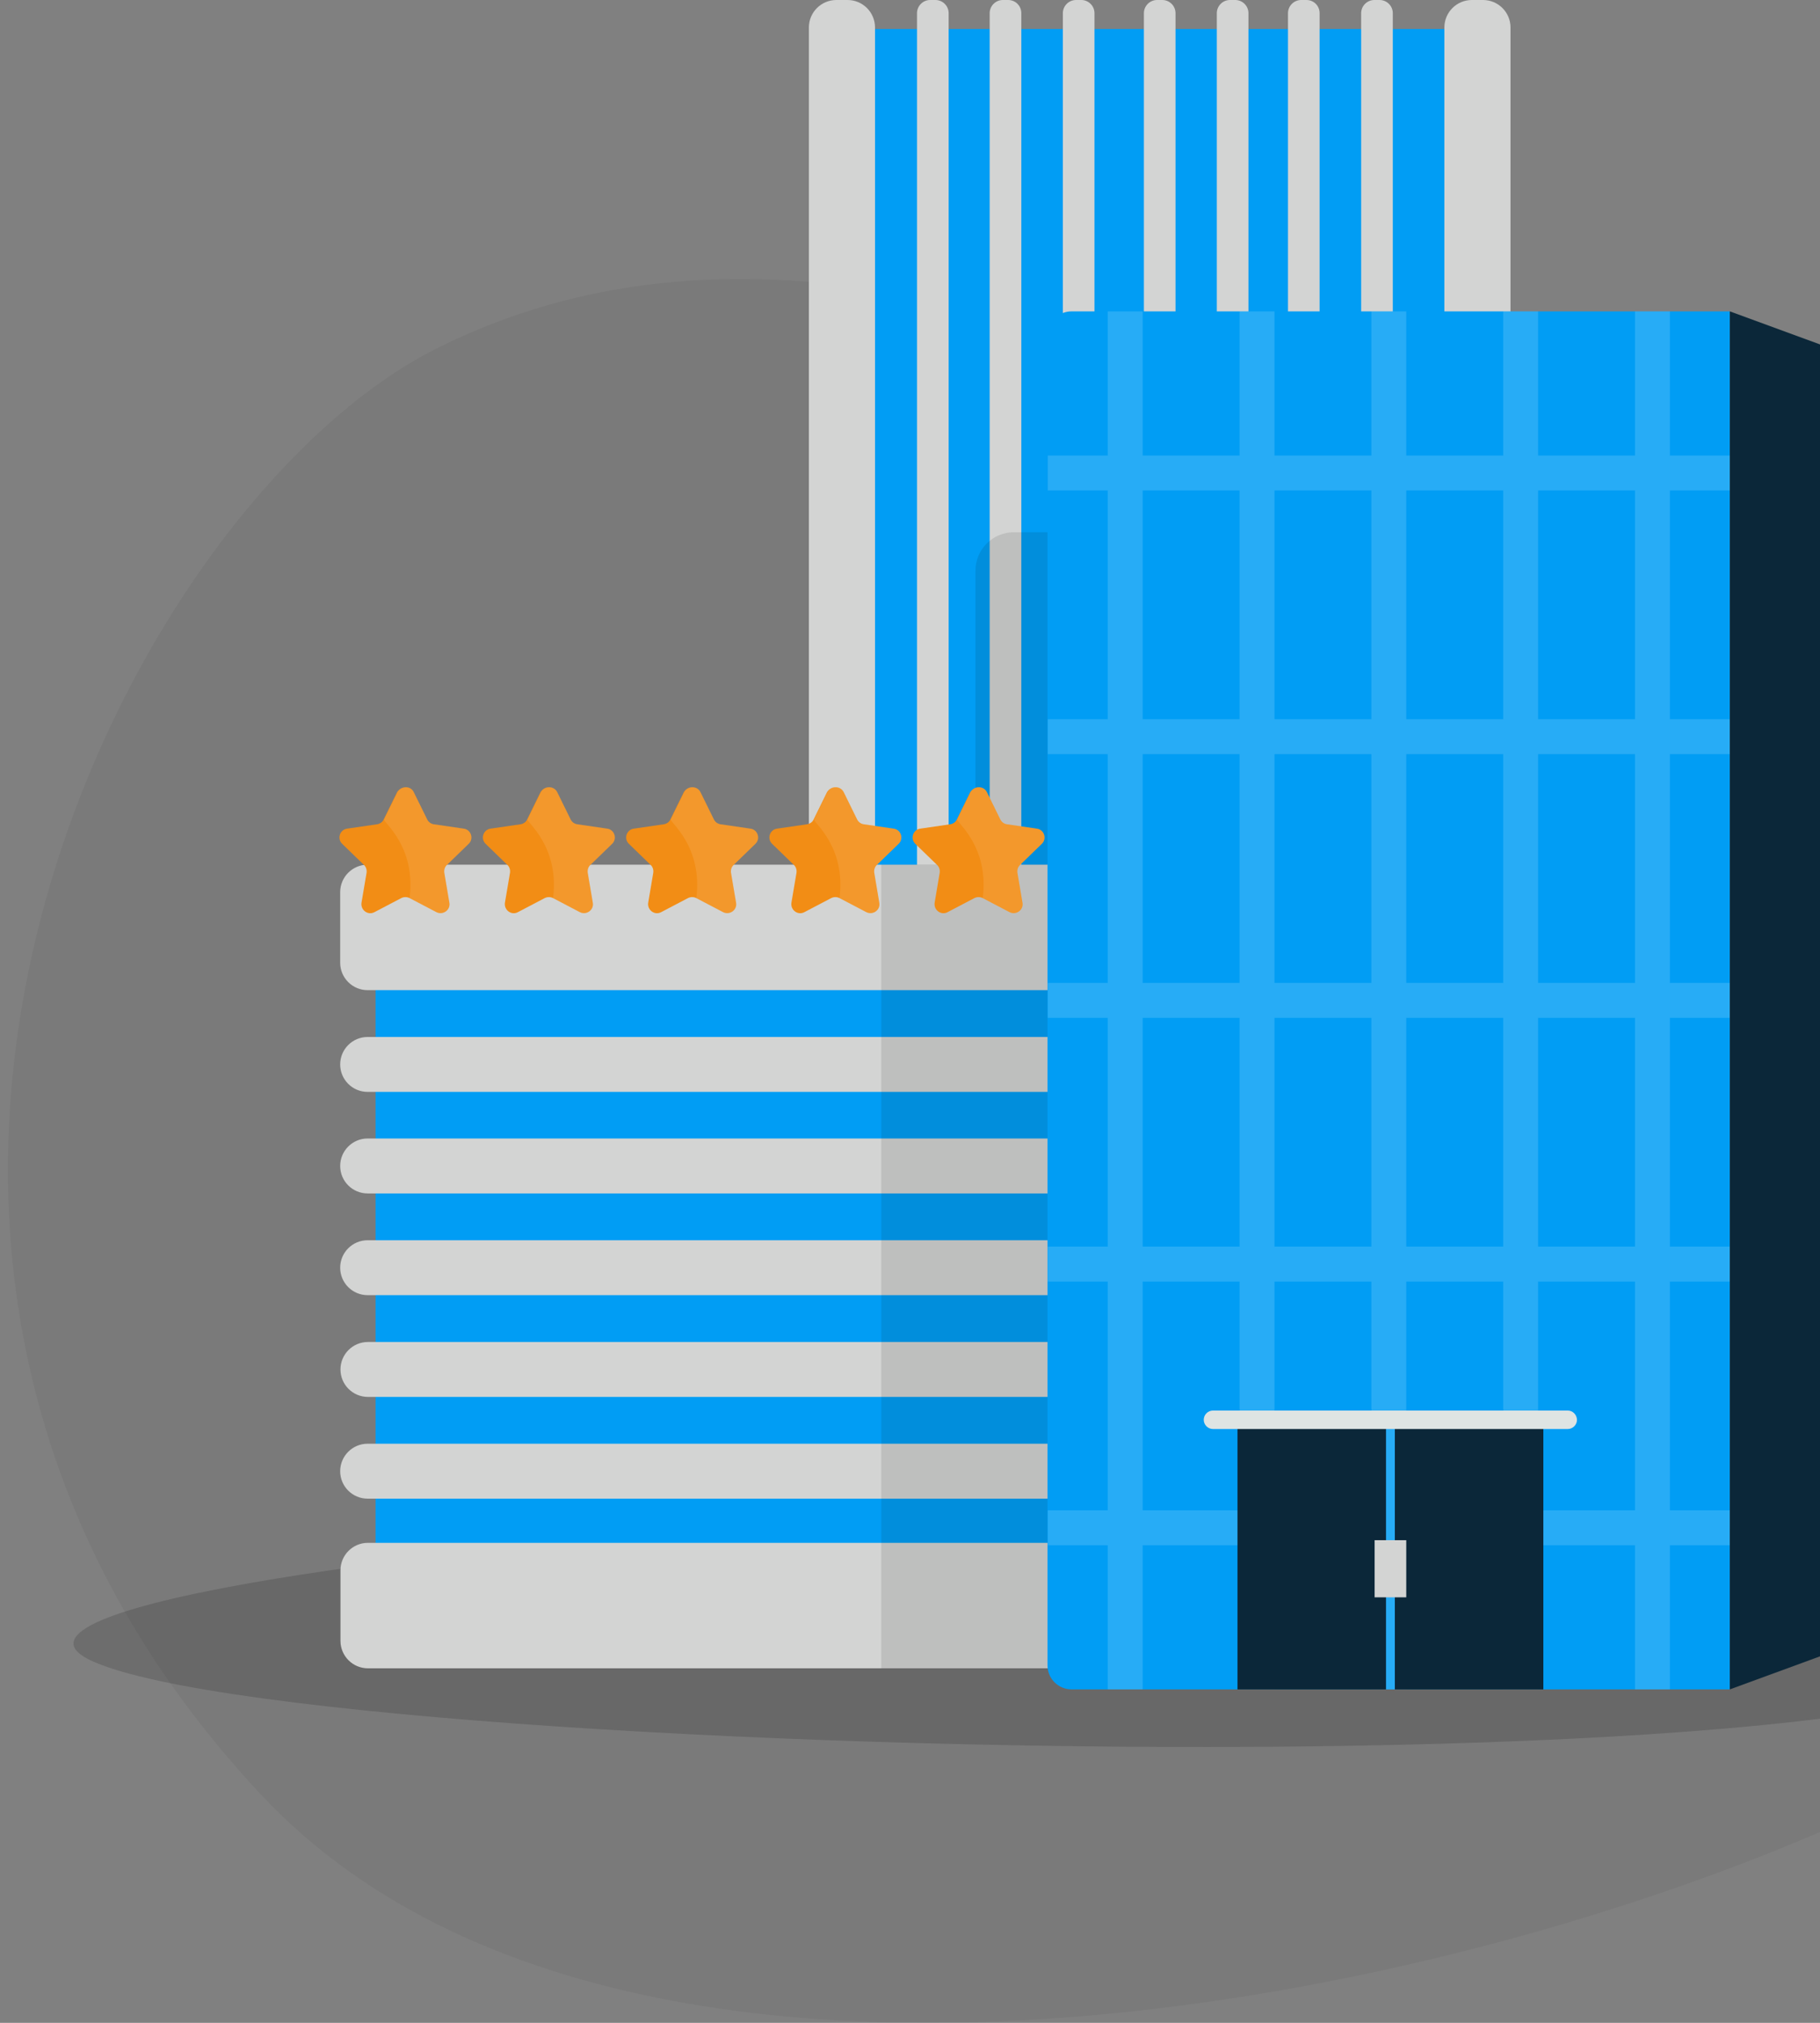 <svg width="99" height="110" viewBox="0 0 99 110" fill="none" xmlns="http://www.w3.org/2000/svg">
<rect x="0" y="0" width="99" height="110" fill="#808080" stroke="none"/>
<g style="mix-blend-mode:multiply" opacity="0.05">
<path d="M23.75 18.952C48.33 6.656 76.913 27.556 103.023 36.47C123.122 43.329 130.399 76.728 113.431 91.354C98.41 104.307 37.575 122.506 14.226 97.616C-13.82 67.73 6.877 27.388 23.75 18.952Z" fill="black"/>
</g>
<path opacity="0.15" d="M107.17 86.057C133.221 98.171 18.322 96.282 5.044 90.342C-6.949 84.977 87.914 77.114 107.17 86.057Z" fill="black"/>
<path d="M80.375 1.577H45.805V88.498H80.375V1.577Z" fill="#019DF4"/>
<path d="M47.597 1.494V87.71C47.597 88.534 46.928 89.203 46.103 89.203H45.494C44.669 89.203 44 88.534 44 87.71V1.494C44 0.669 44.669 0 45.494 0H46.103C46.928 0 47.597 0.669 47.597 1.494Z" fill="#D3D4D3"/>
<path d="M82.165 1.494V87.71C82.165 88.534 81.496 89.203 80.671 89.203H80.062C79.237 89.203 78.568 88.534 78.568 87.71V1.494C78.568 0.669 79.237 0 80.062 0H80.671C81.496 0 82.165 0.669 82.165 1.494Z" fill="#D3D4D3"/>
<path d="M63.943 0.717V88.498C63.943 88.892 63.621 89.215 63.226 89.215H62.94C62.545 89.215 62.223 88.892 62.223 88.498V0.717C62.223 0.323 62.545 0 62.94 0H63.226C63.621 0 63.943 0.323 63.943 0.717Z" fill="#D3D4D3"/>
<path d="M71.781 0.717V88.498C71.781 88.892 71.459 89.215 71.064 89.215H70.778C70.383 89.215 70.061 88.892 70.061 88.498V0.717C70.061 0.323 70.383 0 70.778 0H71.064C71.471 0 71.781 0.323 71.781 0.717Z" fill="#D3D4D3"/>
<path d="M55.555 0.717V88.498C55.555 88.892 55.232 89.215 54.838 89.215H54.551C54.157 89.215 53.834 88.892 53.834 88.498V0.717C53.834 0.323 54.157 0 54.551 0H54.838C55.244 0 55.555 0.323 55.555 0.717Z" fill="#D3D4D3"/>
<path d="M51.602 0.717V88.498C51.602 88.892 51.279 89.215 50.885 89.215H50.598C50.203 89.215 49.881 88.892 49.881 88.498V0.717C49.881 0.323 50.203 0 50.598 0H50.885C51.279 0 51.602 0.323 51.602 0.717Z" fill="#D3D4D3"/>
<path d="M67.91 0.717V88.498C67.91 88.892 67.588 89.215 67.193 89.215H66.906C66.512 89.215 66.189 88.892 66.189 88.498V0.717C66.189 0.323 66.512 0 66.906 0H67.193C67.588 0 67.91 0.323 67.91 0.717Z" fill="#D3D4D3"/>
<path d="M75.762 0.717V88.498C75.762 88.892 75.439 89.215 75.045 89.215H74.758C74.364 89.215 74.041 88.892 74.041 88.498V0.717C74.041 0.323 74.364 0 74.758 0H75.045C75.439 0 75.762 0.323 75.762 0.717Z" fill="#D3D4D3"/>
<path d="M59.535 0.717V88.498C59.535 88.892 59.212 89.215 58.818 89.215H58.531C58.137 89.215 57.815 88.892 57.815 88.498V0.717C57.815 0.323 58.137 0 58.531 0H58.818C59.212 0 59.535 0.323 59.535 0.717Z" fill="#D3D4D3"/>
<path opacity="0.1" d="M55.154 28.942H89.126C90.285 28.942 91.217 29.886 91.217 31.033V57.668C91.217 58.827 90.273 59.76 89.126 59.76H55.154C53.995 59.76 53.063 58.816 53.063 57.668V31.045C53.051 29.886 53.995 28.942 55.154 28.942Z" fill="black"/>
<path d="M61.345 50.427H20.43V87.303H61.345V50.427Z" fill="#019DF4"/>
<path d="M61.773 53.844H19.998C19.173 53.844 18.504 53.175 18.504 52.351V48.515C18.504 47.691 19.173 47.021 19.998 47.021H61.761C62.586 47.021 63.255 47.691 63.255 48.515V52.339C63.267 53.175 62.598 53.844 61.773 53.844Z" fill="#D3D4D3"/>
<path d="M61.777 90.721H20.013C19.189 90.721 18.52 90.052 18.52 89.227V85.391C18.52 84.567 19.189 83.898 20.013 83.898H61.777C62.601 83.898 63.27 84.567 63.27 85.391V89.227C63.27 90.052 62.601 90.721 61.777 90.721Z" fill="#D3D4D3"/>
<path d="M61.773 59.377H19.998C19.173 59.377 18.504 58.708 18.504 57.883C18.504 57.059 19.173 56.39 19.998 56.39H61.761C62.586 56.39 63.255 57.059 63.255 57.883C63.267 58.696 62.598 59.377 61.773 59.377Z" fill="#D3D4D3"/>
<path d="M61.773 64.898H19.998C19.173 64.898 18.504 64.229 18.504 63.404C18.504 62.58 19.173 61.91 19.998 61.91H61.761C62.586 61.91 63.255 62.58 63.255 63.404C63.267 64.229 62.598 64.898 61.773 64.898Z" fill="#D3D4D3"/>
<path d="M61.773 70.43H19.998C19.173 70.43 18.504 69.761 18.504 68.937C18.504 68.112 19.173 67.443 19.998 67.443H61.761C62.586 67.443 63.255 68.112 63.255 68.937C63.267 69.761 62.598 70.43 61.773 70.43Z" fill="#D3D4D3"/>
<path d="M61.777 75.963H20.013C19.189 75.963 18.52 75.294 18.52 74.469C18.52 73.645 19.189 72.976 20.013 72.976H61.777C62.601 72.976 63.27 73.645 63.27 74.469C63.27 75.294 62.601 75.963 61.777 75.963Z" fill="#D3D4D3"/>
<path d="M61.773 81.496H19.998C19.173 81.496 18.504 80.827 18.504 80.002C18.504 79.178 19.173 78.508 19.998 78.508H61.761C62.586 78.508 63.255 79.178 63.255 80.002C63.267 80.827 62.598 81.496 61.773 81.496Z" fill="#D3D4D3"/>
<path opacity="0.1" d="M86.104 47.009H47.938V90.733H86.104V47.009Z" fill="black"/>
<path d="M58.295 91.868H94.096V16.932H58.295C57.566 16.932 56.98 17.518 56.98 18.247V90.565C56.98 91.282 57.566 91.868 58.295 91.868Z" fill="#019DF4"/>
<path opacity="0.15" d="M94.097 26.671V24.771H90.835V16.932H88.935V24.771H83.665V16.932H81.766V24.771H76.496V16.932H74.596V24.771H69.326V16.932H67.426V24.771H62.156V16.932H60.256V24.771H56.994V26.671H60.256V39.111H56.994V41.011H60.256V53.45H56.994V55.35H60.256V67.79H56.994V69.69H60.256V82.129H56.994V84.029H60.256V91.868H62.156V84.029H67.426V91.868H69.326V84.029H74.596V91.868H76.496V84.029H81.766V91.868H83.665V84.029H88.935V91.868H90.835V84.029H94.097V82.129H90.835V69.69H94.097V67.79H90.835V55.35H94.097V53.45H90.835V41.011H94.097V39.111H90.835V26.671H94.097ZM81.766 26.671V39.111H76.496V26.671H81.766ZM74.596 55.35V67.79H69.326V55.35H74.596ZM69.326 53.45V41.011H74.596V53.45H69.326ZM76.496 55.35H81.766V67.79H76.496V55.35ZM76.496 53.45V41.011H81.766V53.45H76.496ZM74.596 26.671V39.111H69.326V26.671H74.596ZM62.156 26.671H67.426V39.111H62.156V26.671ZM62.156 41.011H67.426V53.45H62.156V41.011ZM62.156 55.35H67.426V67.79H62.156V55.35ZM62.156 82.129V69.69H67.426V82.129H62.156ZM69.326 82.129V69.69H74.596V82.129H69.326ZM76.496 82.129V69.69H81.766V82.129H76.496ZM88.935 82.129H83.665V69.69H88.935V82.129ZM88.935 67.79H83.665V55.35H88.935V67.79ZM88.935 53.45H83.665V41.011H88.935V53.45ZM88.935 39.111H83.665V26.671H88.935V39.111Z" fill="white"/>
<path d="M94.096 91.868L99.509 89.884C100.166 89.645 100.608 89.012 100.608 88.307V20.493C100.608 19.788 100.166 19.167 99.509 18.916L94.096 16.932V91.868Z" fill="#0B2739"/>
<path d="M75.392 77.301H67.314V91.868H75.392V77.301Z" fill="#0B2739"/>
<path d="M83.951 77.301H75.873V91.868H83.951V77.301Z" fill="#0B2739"/>
<path d="M76.494 83.754H74.773V86.861H76.494V83.754Z" fill="#D3D4D3"/>
<path d="M85.279 76.704H65.98C65.706 76.704 65.478 76.931 65.478 77.206C65.478 77.481 65.706 77.708 65.98 77.708H85.279C85.554 77.708 85.781 77.481 85.781 77.206C85.769 76.931 85.554 76.704 85.279 76.704Z" fill="#DEE4E3"/>
<path d="M22.508 43.078L23.237 44.56C23.308 44.703 23.44 44.799 23.595 44.823L25.232 45.062C25.627 45.121 25.782 45.611 25.495 45.886L24.312 47.033C24.193 47.141 24.145 47.308 24.169 47.464L24.444 49.089C24.515 49.483 24.097 49.782 23.739 49.602L22.281 48.838C22.137 48.766 21.97 48.766 21.827 48.838L20.369 49.602C20.01 49.794 19.604 49.483 19.664 49.089L19.939 47.464C19.962 47.308 19.915 47.141 19.795 47.033L18.612 45.886C18.325 45.611 18.481 45.121 18.875 45.062L20.512 44.823C20.668 44.799 20.811 44.703 20.871 44.56L21.6 43.078C21.827 42.719 22.34 42.719 22.508 43.078Z" fill="#F28D15"/>
<path opacity="0.1" d="M22.508 43.078L23.237 44.56C23.308 44.703 23.44 44.799 23.595 44.823L25.232 45.062C25.627 45.121 25.782 45.611 25.495 45.886L24.312 47.033C24.193 47.141 24.145 47.308 24.169 47.464L24.444 49.089C24.515 49.483 24.097 49.782 23.739 49.602L22.281 48.838C22.639 46.006 20.823 44.703 20.895 44.56L21.624 43.078C21.827 42.719 22.34 42.719 22.508 43.078Z" fill="white"/>
<path d="M30.311 43.078L31.039 44.56C31.111 44.703 31.242 44.799 31.398 44.823L33.035 45.062C33.429 45.121 33.585 45.611 33.298 45.886L32.115 47.033C31.995 47.141 31.948 47.308 31.971 47.464L32.246 49.089C32.318 49.483 31.9 49.782 31.541 49.602L30.083 48.838C29.94 48.766 29.773 48.766 29.629 48.838L28.172 49.602C27.813 49.794 27.407 49.483 27.466 49.089L27.741 47.464C27.765 47.308 27.717 47.141 27.598 47.033L26.415 45.886C26.128 45.611 26.284 45.121 26.678 45.062L28.315 44.823C28.47 44.799 28.614 44.703 28.673 44.56L29.402 43.078C29.617 42.719 30.131 42.719 30.311 43.078Z" fill="#F28D15"/>
<path opacity="0.1" d="M30.311 43.078L31.04 44.56C31.111 44.703 31.243 44.799 31.398 44.823L33.035 45.062C33.429 45.121 33.585 45.611 33.298 45.886L32.115 47.033C31.995 47.141 31.948 47.308 31.971 47.464L32.246 49.089C32.318 49.483 31.9 49.782 31.541 49.602L30.084 48.838C30.442 46.006 28.626 44.703 28.697 44.56L29.426 43.078C29.617 42.719 30.131 42.719 30.311 43.078Z" fill="white"/>
<path d="M38.103 43.078L38.832 44.56C38.904 44.703 39.035 44.799 39.191 44.823L40.828 45.062C41.222 45.121 41.378 45.611 41.091 45.886L39.908 47.033C39.788 47.141 39.74 47.308 39.764 47.464L40.039 49.089C40.111 49.483 39.693 49.782 39.334 49.602L37.876 48.838C37.733 48.766 37.566 48.766 37.422 48.838L35.965 49.602C35.606 49.794 35.2 49.483 35.26 49.089L35.534 47.464C35.558 47.308 35.51 47.141 35.391 47.033L34.208 45.886C33.921 45.611 34.077 45.121 34.471 45.062L36.108 44.823C36.263 44.799 36.407 44.703 36.466 44.56L37.195 43.078C37.41 42.719 37.924 42.719 38.103 43.078Z" fill="#F28D15"/>
<path opacity="0.1" d="M38.103 43.078L38.833 44.56C38.904 44.703 39.036 44.799 39.191 44.823L40.828 45.062C41.222 45.121 41.378 45.611 41.091 45.886L39.908 47.033C39.788 47.141 39.741 47.308 39.764 47.464L40.039 49.089C40.111 49.483 39.693 49.782 39.334 49.602L37.877 48.838C38.235 46.006 36.419 44.703 36.49 44.56L37.219 43.078C37.41 42.719 37.924 42.719 38.103 43.078Z" fill="white"/>
<path d="M45.895 43.078L46.623 44.56C46.695 44.703 46.827 44.799 46.982 44.823L48.619 45.062C49.013 45.121 49.169 45.611 48.882 45.886L47.699 47.033C47.579 47.141 47.532 47.308 47.556 47.464L47.83 49.089C47.902 49.483 47.484 49.782 47.125 49.602L45.667 48.838C45.524 48.766 45.357 48.766 45.213 48.838L43.755 49.602C43.397 49.794 42.991 49.483 43.05 49.089L43.325 47.464C43.349 47.308 43.301 47.141 43.182 47.033L41.999 45.886C41.712 45.611 41.867 45.121 42.262 45.062L43.899 44.823C44.054 44.799 44.198 44.703 44.257 44.56L44.986 43.078C45.201 42.719 45.715 42.719 45.895 43.078Z" fill="#F28D15"/>
<path opacity="0.1" d="M45.895 43.078L46.623 44.56C46.695 44.703 46.827 44.799 46.982 44.823L48.619 45.062C49.013 45.121 49.169 45.611 48.882 45.886L47.699 47.033C47.579 47.141 47.532 47.308 47.556 47.464L47.83 49.089C47.902 49.483 47.484 49.782 47.125 49.602L45.667 48.838C46.026 46.006 44.21 44.703 44.281 44.56L45.01 43.078C45.202 42.719 45.715 42.719 45.895 43.078Z" fill="white"/>
<path d="M53.684 43.078L54.413 44.56C54.484 44.703 54.616 44.799 54.771 44.823L56.408 45.062C56.802 45.121 56.958 45.611 56.671 45.886L55.488 47.033C55.368 47.141 55.321 47.308 55.344 47.464L55.619 49.089C55.691 49.483 55.273 49.782 54.914 49.602L53.456 48.838C53.313 48.766 53.146 48.766 53.002 48.838L51.545 49.602C51.186 49.794 50.78 49.483 50.84 49.089L51.114 47.464C51.138 47.308 51.09 47.141 50.971 47.033L49.788 45.886C49.501 45.611 49.657 45.121 50.051 45.062L51.688 44.823C51.843 44.799 51.987 44.703 52.046 44.56L52.775 43.078C53.002 42.719 53.504 42.719 53.684 43.078Z" fill="#F28D15"/>
<path opacity="0.1" d="M53.686 43.078L54.414 44.56C54.486 44.703 54.618 44.799 54.773 44.823L56.41 45.062C56.804 45.121 56.96 45.611 56.673 45.886L55.49 47.033C55.37 47.141 55.323 47.308 55.347 47.464L55.621 49.089C55.693 49.483 55.275 49.782 54.916 49.602L53.459 48.838C53.817 46.006 52.001 44.703 52.072 44.56L52.801 43.078C53.005 42.719 53.506 42.719 53.686 43.078Z" fill="white"/>
</svg>
